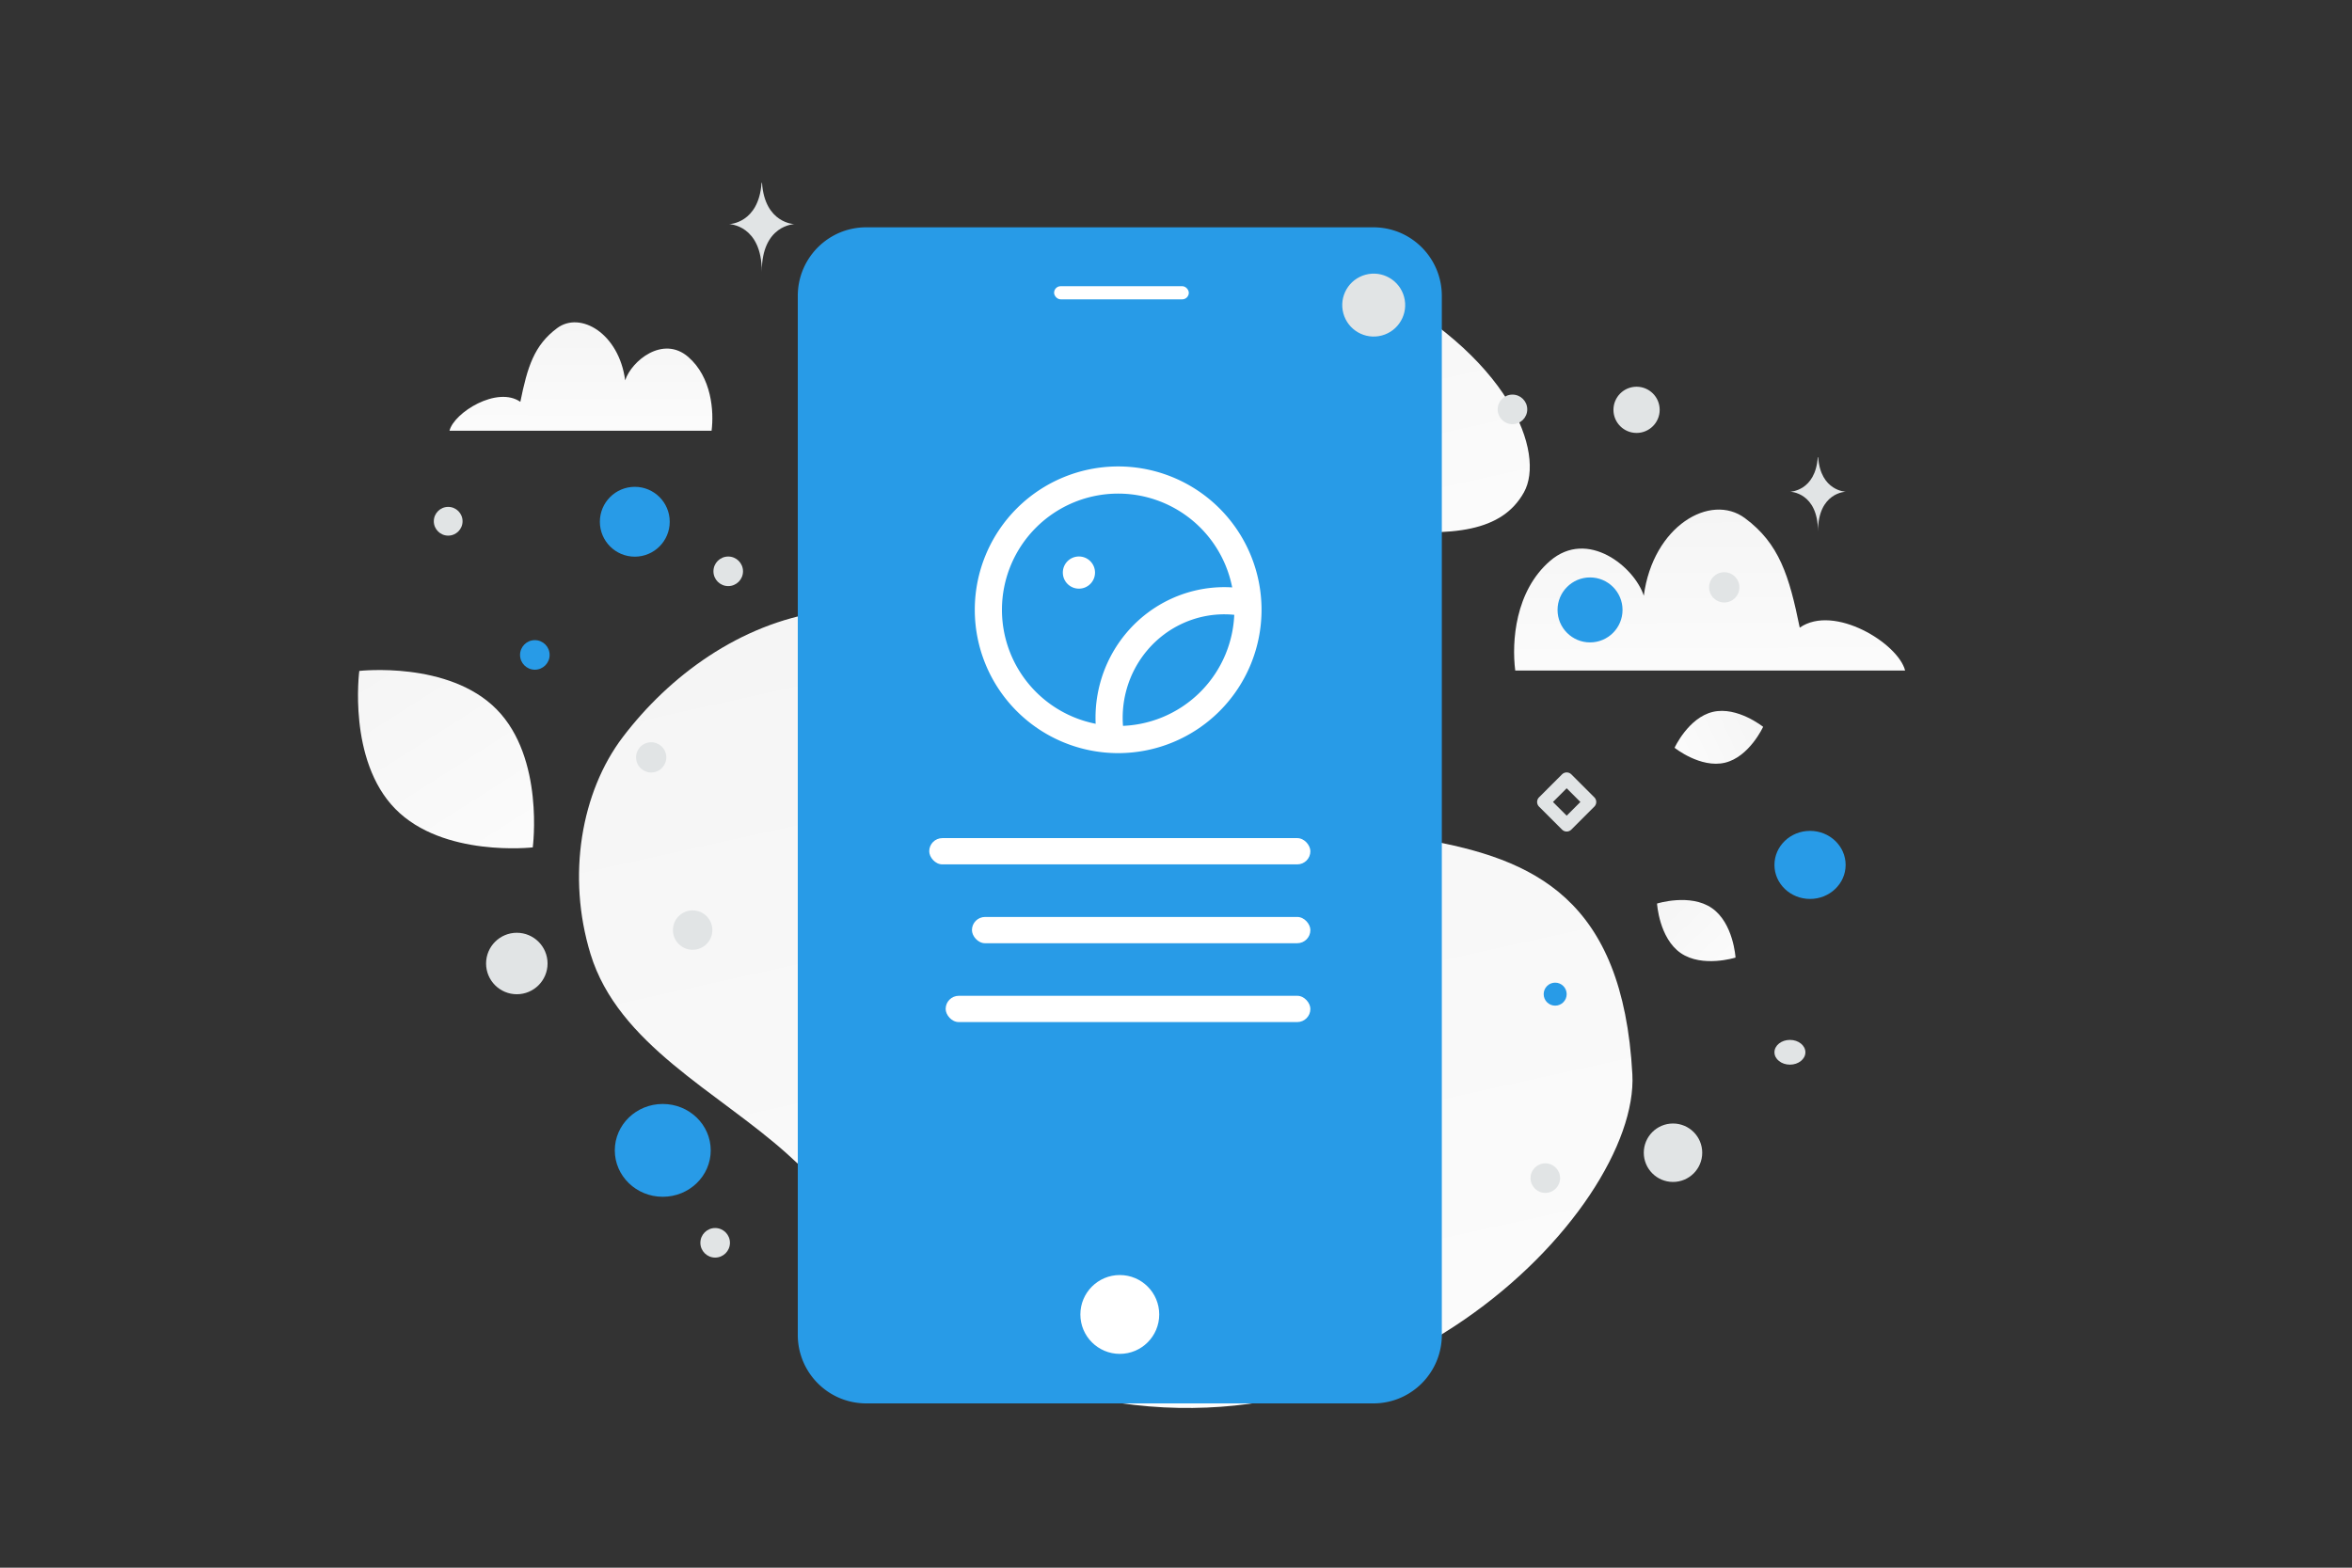 <svg width="900" height="600" viewBox="0 0 900 600" fill="none" xmlns="http://www.w3.org/2000/svg"><rect x="0" y="0" width="900" height="600" fill="#333333" stroke="none"/><path fill="transparent" d="M0 0h900v600H0z"/><path d="M624.628 411.154c2.836 52.253-99.324 158.505-225.243 119.178-58.563-18.293-53.603-48.654-98.134-88.667-26.544-23.849-64.682-41.882-75.289-76.548-9.163-29.922-3.544-62.083 12.342-83.002 35.729-47.045 107.857-79.26 178.926-5.136 71.069 74.124 200.07-.591 207.398 134.175z" fill="url(#a)"/><path d="M583.126 188.456c-8.397 14.986-26.787 17.045-56.248 14.197-22.158-2.145-42.363-3.806-64.522-15.887-15.51-8.45-27.787-19.883-36.748-30.987-9.71-12.029-23.263-25.758-16.619-39.397 9.13-18.736 61.933-34.516 113.205-8.711 56.324 28.355 69.146 66.139 60.932 80.785z" fill="url(#b)"/><path d="M534.451 88.559a25.953 25.953 0 0 0-1.656-.533c-.185-.053-.367-.11-.552-.157a46.972 46.972 0 0 0-1.193-.286 19.482 19.482 0 0 0-.575-.115 32.561 32.561 0 0 0-1.204-.202 29.66 29.66 0 0 0-.707-.09c-.172-.019-.343-.039-.517-.055a25.307 25.307 0 0 0-.814-.062c-.143-.008-.286-.023-.429-.028a26.42 26.42 0 0 0-1.263-.031H331.449a26.153 26.153 0 0 0-5.273.533c-11.077 2.268-19.602 11.553-20.764 23.018-.09.883-.135 1.777-.135 2.683v397.653c0 11.355 7.196 21.022 17.267 24.675.045.017.09.031.135.045.5.177 1.007.339 1.518.485.185.053.368.109.556.157.196.05.393.098.589.146.199.047.401.095.603.14.191.042.382.078.576.115a35.249 35.249 0 0 0 1.201.202c.233.033.469.061.707.089a24.344 24.344 0 0 0 1.33.118c.143.009.286.023.43.028.418.02.839.031 1.262.031h194.096c.903 0 1.796-.045 2.677-.135 12.317-1.253 22.111-11.071 23.362-23.418.09-.883.135-1.778.135-2.683V113.234c-.006-11.355-7.201-21.022-17.27-24.675z" fill="#289BE7"/><path d="M428.496 518.169c8.333 0 15.088-6.755 15.088-15.088 0-8.333-6.755-15.088-15.088-15.088-8.333 0-15.088 6.755-15.088 15.088 0 8.333 6.755 15.088 15.088 15.088z" fill="#fff"/><rect x="403.35" y="109.535" width="51.551" height="5.029" rx="2.515" fill="#fff"/><path d="M729 256.643c-2.602-10.397-27.188-25.582-40.326-16.427-4.033-19.807-7.805-32.16-20.981-41.917-13.175-9.758-35.16 2.996-38.691 29.711-3.53-10.982-21.482-25.783-35.903-13.303-13.343 11.549-14.681 30.899-13.287 41.918H729v.018z" fill="url(#c)"/><path d="M172 164.858c1.749-7.002 18.277-17.229 27.11-11.063 2.711-13.34 5.247-21.659 14.105-28.23 8.857-6.572 23.637 2.018 26.01 20.009 2.374-7.396 14.442-17.364 24.137-8.959 8.97 7.778 9.869 20.81 8.932 28.231H172v.012z" fill="url(#d)"/><circle cx="412.853" cy="219.138" r="6.16" fill="#fff"/><path d="M475.223 230.439a44.73 44.73 0 0 0-6.403-.52c-12.924-.093-25.238 5.573-33.687 15.502-8.449 9.928-12.183 23.119-10.216 36.087" stroke="#fff" stroke-width="10.395" stroke-linecap="round" stroke-linejoin="round"/><path clip-rule="evenodd" d="M477.533 233.383v0a49.666 49.666 0 0 1-49.665 49.664v0a49.665 49.665 0 0 1-49.665-49.664v0a49.665 49.665 0 0 1 49.665-49.665v0a49.665 49.665 0 0 1 49.665 49.665z" stroke="#fff" stroke-width="10.395" stroke-linecap="round" stroke-linejoin="round"/><rect x="361.857" y="381.12" width="139.564" height="10.059" rx="5.029" fill="#fff"/><rect x="371.916" y="350.944" width="129.506" height="10.059" rx="5.029" fill="#fff"/><rect x="355.571" y="320.768" width="145.851" height="10.059" rx="5.029" fill="#fff"/><circle r="7.544" transform="matrix(1 0 0 -1 265.043 355.973)" fill="#E1E4E5"/><circle cx="595.093" cy="380.491" r="4.401" transform="rotate(-180 595.093 380.491)" fill="#289BE7"/><circle cx="204.658" cy="250.658" r="5.658" transform="rotate(-180 204.658 250.658)" fill="#289BE7"/><circle cx="278.658" cy="218.658" r="5.658" transform="rotate(-180 278.658 218.658)" fill="#E1E4E5"/><circle r="5.658" transform="matrix(1 0 0 -1 591.321 450.902)" fill="#E1E4E5"/><circle r="5.658" transform="matrix(1 0 0 -1 273.658 475.658)" fill="#E1E4E5"/><circle r="5.658" transform="matrix(1 0 0 -1 578.748 156.685)" fill="#E1E4E5"/><path clip-rule="evenodd" d="m599.494 315.738-8.801-8.801 8.801-8.801 8.802 8.801-8.802 8.801z" stroke="#E1E4E5" stroke-width="5.029" stroke-linecap="round" stroke-linejoin="round"/><path d="M660.03 291.914c-9.355 2.216-19.249-5.718-19.249-5.718s5.28-11.522 14.638-13.731c9.355-2.216 19.246 5.71 19.246 5.71s-5.28 11.523-14.635 13.739z" fill="url(#e)"/><path d="M643.147 364.776c8.291 5.711 20.959 1.719 20.959 1.719s-.785-13.25-9.082-18.956c-8.291-5.711-20.953-1.724-20.953-1.724s.784 13.25 9.076 18.961z" fill="url(#f)"/><path d="M151.275 309.601c18.324 18.65 52.59 14.718 52.59 14.718s4.534-34.17-13.807-52.809c-18.324-18.65-52.572-14.729-52.572-14.729s-4.535 34.17 13.789 52.82z" fill="url(#g)"/><ellipse cx="692.618" cy="331.026" rx="13.618" ry="13.026" transform="rotate(180 692.618 331.026)" fill="#289BE7"/><ellipse cx="253.608" cy="440.282" rx="18.354" ry="17.762" transform="rotate(180 253.608 440.282)" fill="#289BE7"/><circle r="13.366" transform="matrix(-1 0 0 1 242.907 199.689)" fill="#289BE7"/><circle r="12.434" transform="matrix(-1 0 0 1 608.433 233.434)" fill="#289BE7"/><circle r="11.182" transform="matrix(-1 0 0 1 640.182 441.182)" fill="#E1E4E5"/><circle r="11.762" transform="matrix(-1 0 0 1 197.762 368.762)" fill="#E1E4E5"/><circle r="5.795" transform="matrix(-1 0 0 1 659.795 224.795)" fill="#E1E4E5"/><circle r="8.845" transform="matrix(-1 0 0 1 626.237 156.854)" fill="#E1E4E5"/><circle r="5.786" transform="scale(1 -1) rotate(-75 -64.293 -307.301)" fill="#E1E4E5"/><circle r="5.5" transform="matrix(-1 0 0 1 171.5 199.5)" fill="#E1E4E5"/><ellipse rx="5.921" ry="4.737" transform="matrix(-1 0 0 1 684.921 402.737)" fill="#E1E4E5"/><circle r="12.041" transform="scale(1 -1) rotate(-75 186.74 -400.907)" fill="#E1E4E5"/><path d="M695.578 175h.155c.917 12.995 10.582 13.195 10.582 13.195s-10.657.209-10.657 15.225c0-15.016-10.658-15.225-10.658-15.225s9.661-.2 10.578-13.195zM291.407 70h.181C292.664 85.547 304 85.787 304 85.787s-12.5.248-12.5 18.213c0-17.965-12.5-18.213-12.5-18.213s11.331-.24 12.407-15.787z" fill="#E1E4E5"/><defs><linearGradient id="a" x1="502.526" y1="724.37" x2="311.43" y2="-137.787" gradientUnits="userSpaceOnUse"><stop stop-color="#fff"/><stop offset="1" stop-color="#EEE"/></linearGradient><linearGradient id="b" x1="526.56" y1="285.578" x2="451.717" y2="-50.733" gradientUnits="userSpaceOnUse"><stop stop-color="#fff"/><stop offset="1" stop-color="#EEE"/></linearGradient><linearGradient id="c" x1="657.379" y1="291.185" x2="656.596" y2="127.995" gradientUnits="userSpaceOnUse"><stop stop-color="#fff"/><stop offset="1" stop-color="#EEE"/></linearGradient><linearGradient id="d" x1="220.149" y1="188.121" x2="220.677" y2="78.217" gradientUnits="userSpaceOnUse"><stop stop-color="#fff"/><stop offset="1" stop-color="#EEE"/></linearGradient><linearGradient id="e" x1="624.803" y1="297.424" x2="706.693" y2="258.736" gradientUnits="userSpaceOnUse"><stop stop-color="#fff"/><stop offset="1" stop-color="#EEE"/></linearGradient><linearGradient id="f" x1="675.446" y1="383.515" x2="610.177" y2="314.691" gradientUnits="userSpaceOnUse"><stop stop-color="#fff"/><stop offset="1" stop-color="#EEE"/></linearGradient><linearGradient id="g" x1="224.384" y1="373.305" x2="91.913" y2="165.645" gradientUnits="userSpaceOnUse"><stop stop-color="#fff"/><stop offset="1" stop-color="#EEE"/></linearGradient></defs></svg>